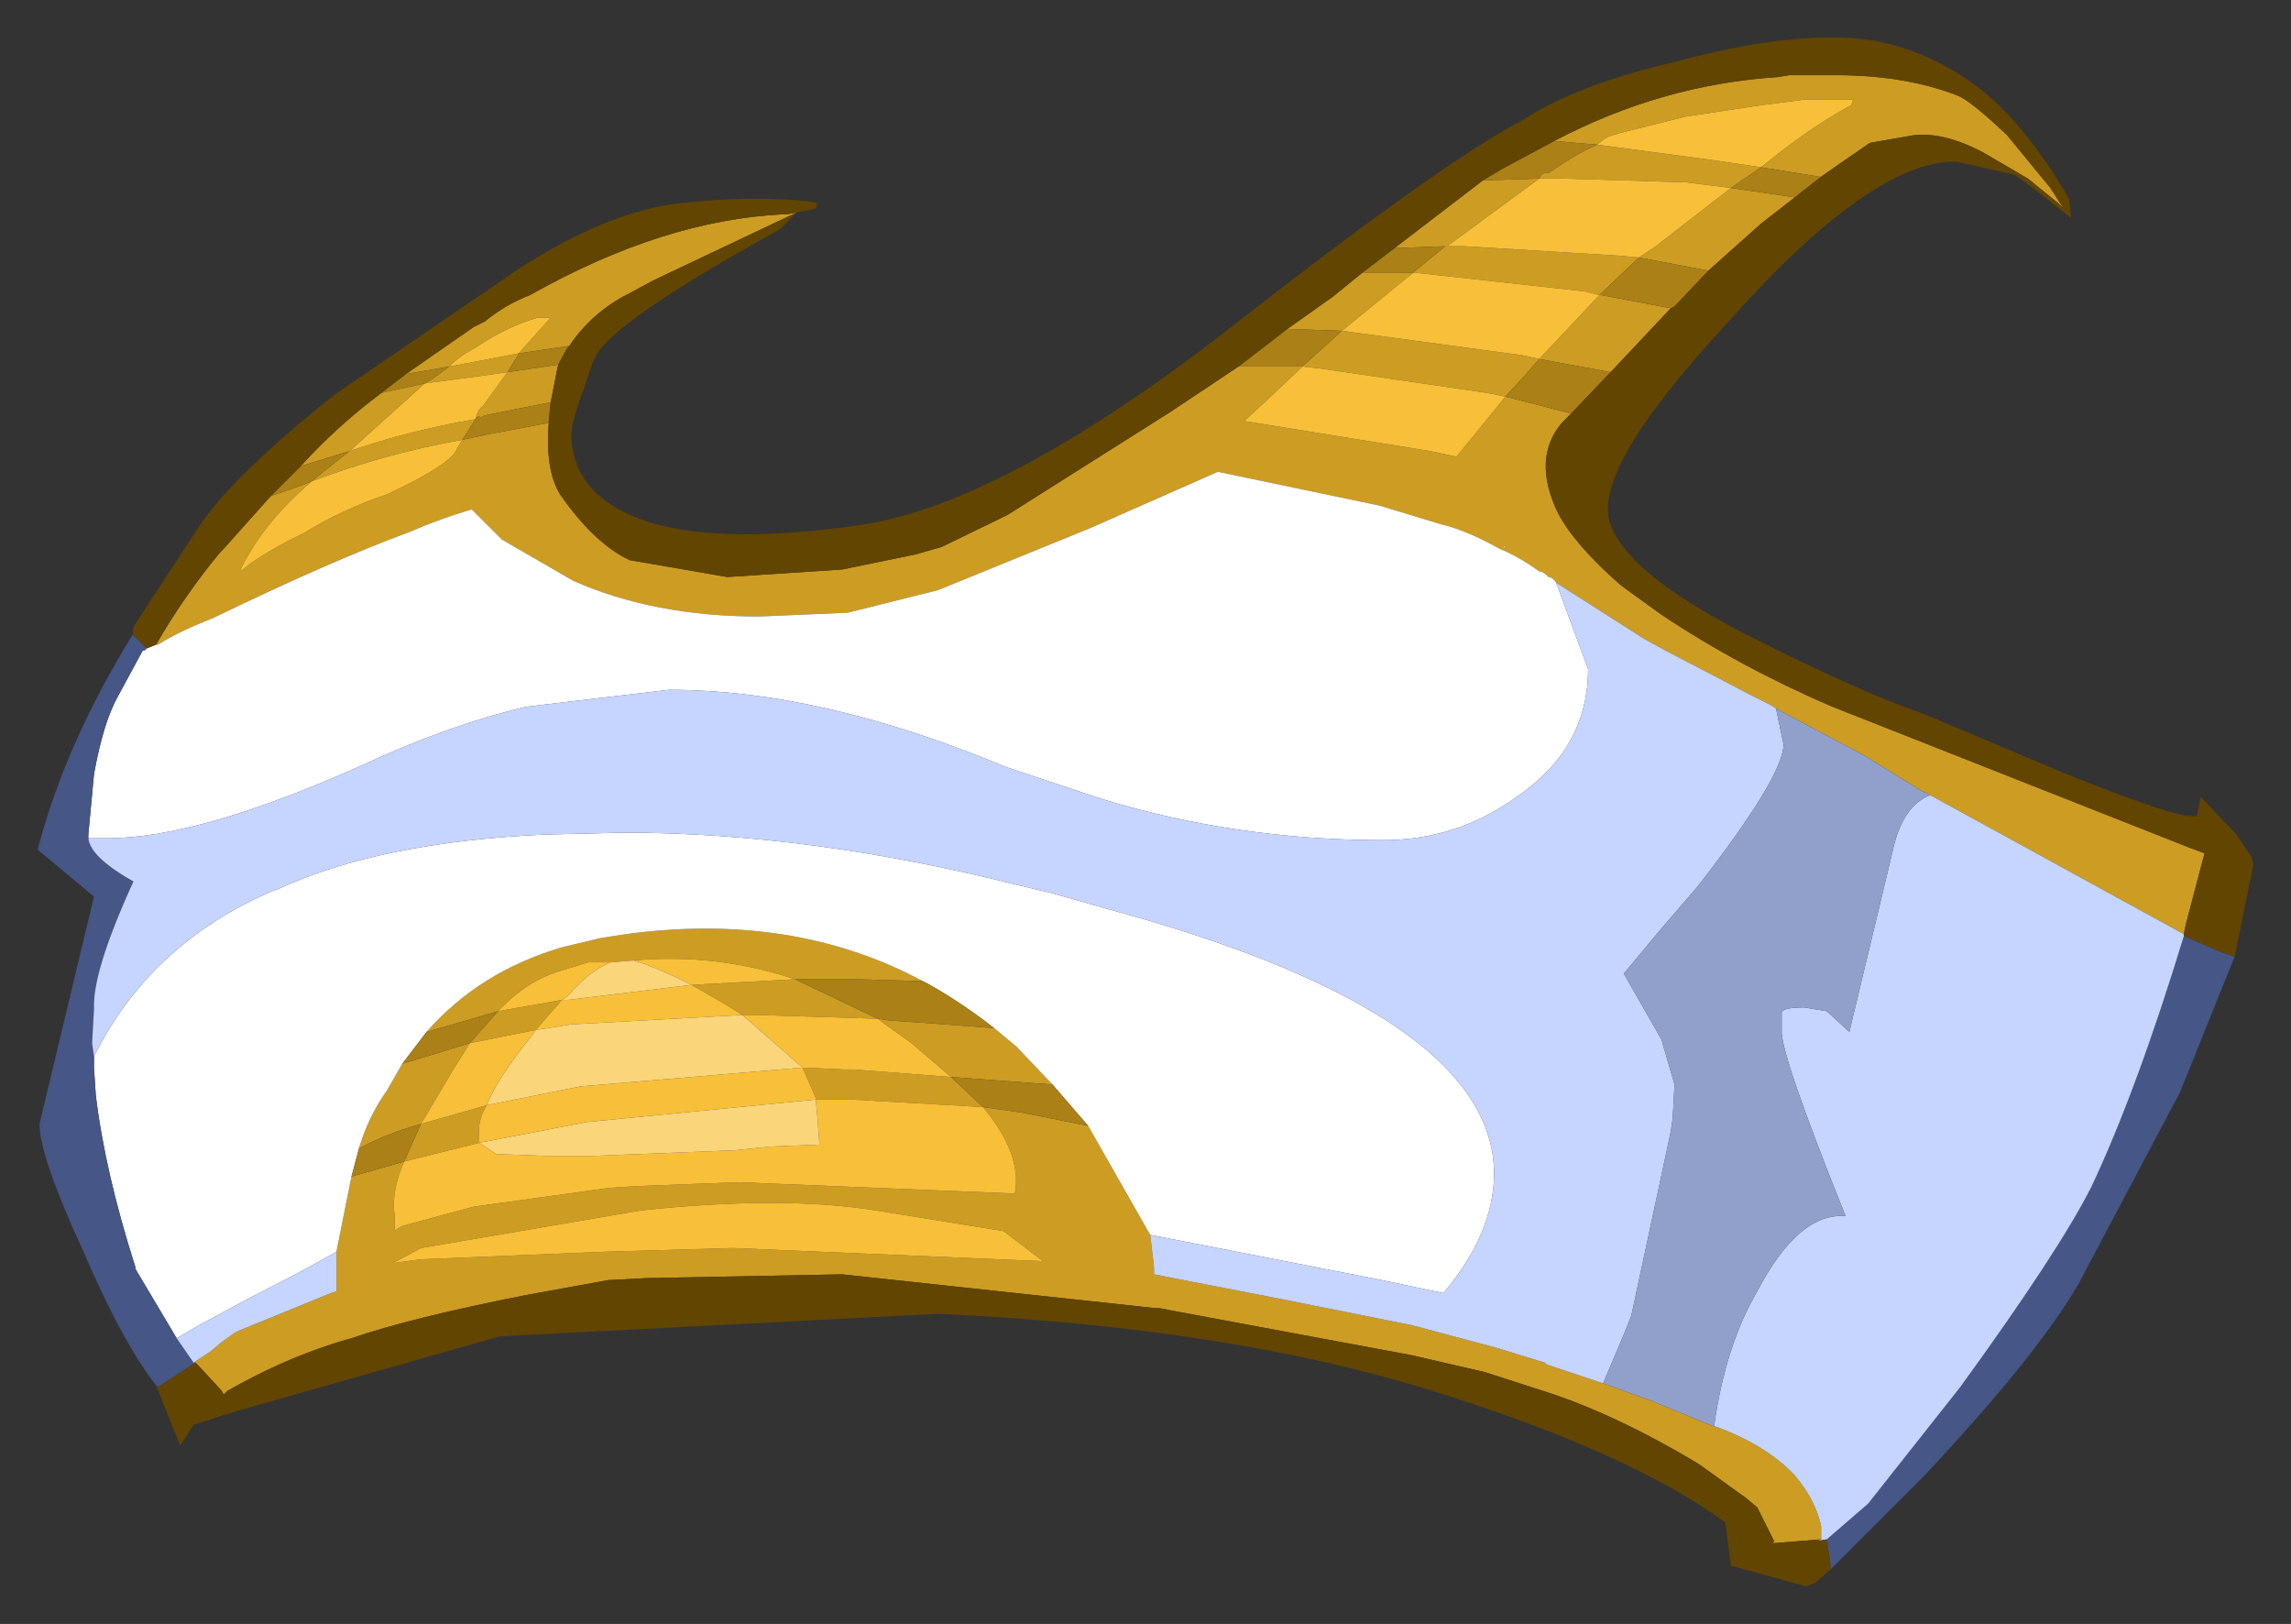 <?xml version="1.0" encoding="UTF-8" standalone="no"?>
<svg xmlns:xlink="http://www.w3.org/1999/xlink" height="43.2px" width="60.95px" xmlns="http://www.w3.org/2000/svg">
  <rect width="100%" height="100%" fill="#333333" stroke="none"/>
  <g transform="matrix(1.0, 0.0, 0.0, 1.0, 1.45, 0.6)">
    <path d="M39.9 3.15 Q42.75 1.65 45.85 1.45 L46.15 1.4 47.4 1.4 Q49.25 1.4 50.65 1.95 51.0 2.1 51.95 3.0 L53.1 4.4 53.45 4.95 53.3 4.8 52.5 4.15 51.3 3.45 Q50.25 2.9 49.45 3.0 L48.3 3.2 47.5 3.75 47.0 4.1 46.95 4.1 45.4 3.85 Q46.75 2.75 47.8 2.2 L47.85 2.05 46.55 2.05 45.4 2.2 43.4 2.5 41.6 2.95 41.45 3.0 Q41.25 3.05 41.05 3.25 L39.9 3.15 M46.3 4.65 L45.4 5.35 44.0 6.6 42.15 6.25 41.1 7.25 41.15 7.25 43.0 7.6 41.4 9.3 39.5 8.95 41.1 7.25 40.7 7.15 36.15 6.65 37.0 5.95 35.65 6.0 38.0 4.2 39.5 4.15 Q39.6 3.95 39.75 4.0 40.55 3.45 41.05 3.25 L44.05 3.65 45.4 3.85 44.6 4.4 43.4 4.25 40.1 4.15 39.5 4.15 37.05 5.95 37.5 5.95 41.6 6.2 42.15 6.25 42.6 5.95 44.6 4.4 46.3 4.65 M40.35 10.4 L40.1 10.65 Q39.3 11.6 40.0 13.05 40.45 13.9 41.65 14.95 L41.85 15.1 42.75 15.75 Q44.85 17.15 47.3 18.2 L56.8 21.95 57.2 22.1 56.7 24.0 56.65 24.25 49.9 20.55 49.6 20.4 48.15 19.5 45.8 18.25 45.65 18.15 45.15 17.9 42.85 16.7 42.3 16.4 39.95 14.9 Q39.85 14.75 39.75 14.75 39.6 14.6 39.5 14.6 38.95 14.2 38.45 14.0 37.55 13.5 36.9 13.35 L35.25 12.85 30.95 11.95 27.55 13.45 23.5 15.1 21.1 15.7 18.75 15.8 Q15.95 15.8 13.8 14.85 L11.9 13.75 11.1 12.95 Q10.25 13.2 9.45 13.55 7.4 14.3 4.2 15.85 3.3 16.2 2.75 16.55 L2.7 16.55 Q3.45 15.25 4.4 14.1 L4.5 14.0 5.75 12.6 6.6 12.3 6.85 12.2 7.15 11.95 7.85 11.4 Q9.45 10.85 11.2 10.55 L10.85 11.1 11.55 10.95 13.15 10.65 Q13.05 11.9 13.45 12.55 14.35 13.85 15.3 14.3 L17.9 14.75 20.95 14.55 22.9 14.15 23.6 13.95 25.35 13.1 29.7 10.35 31.5 9.15 33.2 9.15 34.25 8.2 39.05 8.85 39.5 8.95 39.15 9.35 38.6 9.95 38.1 9.85 33.65 9.2 33.2 9.15 32.25 10.05 31.65 10.6 36.6 11.4 37.3 11.55 38.6 9.95 40.35 10.4 M19.75 5.05 L15.95 6.85 15.3 7.2 Q14.3 7.7 13.7 8.6 L12.35 8.8 13.2 7.85 12.85 7.85 Q12.0 8.1 11.2 8.65 10.8 8.85 10.5 9.15 L9.35 9.35 11.15 8.1 11.45 7.95 Q12.0 7.5 12.65 7.25 16.2 5.25 19.4 5.1 L19.5 5.1 19.75 5.05 M13.4 9.1 L13.2 10.1 11.45 10.45 11.35 10.5 Q11.25 10.45 11.2 10.55 11.25 10.3 11.4 10.2 L12.05 9.3 11.35 9.4 9.85 9.6 10.1 9.45 10.5 9.15 11.3 9.0 12.35 8.8 12.3 8.9 12.05 9.3 13.4 9.1 M32.8 8.15 L34.0 7.3 34.8 6.65 35.75 6.65 36.15 6.65 34.25 8.2 32.8 8.15 M41.2 36.2 L42.45 36.65 44.15 37.35 44.2 37.35 Q45.55 37.85 46.3 38.65 46.85 39.3 47.0 40.0 L47.0 40.35 45.75 40.45 45.7 40.45 45.75 40.4 45.3 39.5 45.0 39.25 43.75 38.35 Q41.5 37.0 39.6 36.4 L38.05 35.9 36.1 35.45 29.65 34.25 29.4 34.2 29.3 34.2 20.95 33.3 15.75 33.4 14.8 33.45 14.75 33.45 12.55 33.85 Q9.5 34.45 7.9 35.0 L7.55 35.1 7.4 35.15 Q6.0 35.6 4.6 36.4 L4.5 36.5 4.45 36.4 3.85 35.75 3.75 35.65 3.7 35.65 4.15 35.35 4.45 35.1 4.8 34.85 4.9 34.8 7.35 33.8 7.5 33.75 7.5 32.7 7.9 30.7 9.3 30.3 9.75 29.3 Q8.85 29.55 8.1 29.95 8.35 29.1 8.85 28.4 L9.25 27.7 10.4 27.35 11.05 27.15 11.8 26.3 10.6 26.65 9.9 26.85 Q11.3 25.25 13.5 24.6 L14.55 24.35 15.2 24.25 Q19.65 23.65 23.1 25.5 L21.35 25.45 19.7 25.45 21.9 26.5 18.65 26.4 18.3 26.4 17.9 26.15 16.95 25.6 19.7 25.45 Q17.6 24.75 15.4 24.95 L14.8 25.0 14.7 25.0 14.55 25.0 14.25 25.0 14.2 25.0 13.55 25.2 Q12.6 25.45 11.8 26.3 L13.5 26.0 12.8 26.8 11.05 27.15 10.55 27.95 9.75 29.3 11.5 28.8 Q11.25 29.2 11.3 29.6 L11.3 29.8 9.3 30.3 Q8.95 31.1 9.05 31.75 L9.05 32.15 Q9.15 32.05 9.3 32.0 L11.15 31.5 14.4 31.05 14.75 31.0 15.55 30.95 18.2 30.85 25.55 31.15 Q25.75 30.1 24.7 28.85 L25.75 29.0 27.5 29.35 29.15 32.25 29.25 33.1 29.25 33.3 32.6 33.95 36.1 34.65 38.35 35.25 39.65 35.65 39.7 35.7 41.2 36.2 M38.55 13.95 L38.55 14.0 38.6 13.9 38.55 13.95 M10.85 11.1 Q8.85 11.45 6.85 12.2 5.55 13.3 4.95 14.55 L4.95 14.6 5.2 14.4 Q5.85 13.95 6.6 13.6 7.65 12.95 8.85 12.55 10.55 11.75 10.7 11.35 L10.85 11.1 M8.7 9.85 L9.85 9.6 7.85 11.4 6.55 11.8 Q7.5 10.75 8.7 9.85 M25.0 26.75 L25.6 27.25 26.55 28.25 23.85 28.05 24.7 28.85 21.2 28.65 20.25 28.65 20.25 28.6 19.9 27.8 21.0 27.85 21.25 27.85 23.85 28.05 22.8 27.15 22.1 26.65 21.9 26.5 22.25 26.55 23.0 26.6 25.0 26.75 M14.6 32.7 L18.05 32.6 26.3 32.95 25.25 32.15 21.85 31.6 Q19.35 31.2 15.6 31.6 L9.75 32.6 9.0 33.0 9.75 32.9 14.6 32.7" fill="#cd9c23" fill-rule="evenodd" stroke="none"/>
    <path d="M1.05 27.5 Q2.55 24.5 5.8 23.1 L5.95 23.05 Q8.65 21.8 13.05 21.6 L15.15 21.55 Q20.1 21.55 25.65 22.95 L26.5 23.15 29.15 23.9 Q38.25 26.6 38.3 30.6 38.3 32.2 36.95 33.8 L35.3 33.45 29.15 32.25 27.5 29.35 26.55 28.25 25.6 27.25 25.0 26.75 Q24.1 26.05 23.2 25.55 L23.1 25.5 Q19.65 23.65 15.2 24.25 L14.55 24.35 13.5 24.6 Q11.3 25.25 9.9 26.85 L9.25 27.7 8.85 28.4 Q8.35 29.1 8.1 29.95 L7.9 30.7 7.5 32.7 6.6 33.2 5.15 33.95 3.85 34.65 3.25 35.0 2.15 33.15 2.15 33.1 Q1.35 30.6 1.1 28.55 L1.05 27.8 1.05 27.5 M2.7 16.55 L2.75 16.55 Q3.3 16.2 4.2 15.85 7.4 14.3 9.45 13.55 10.25 13.2 11.1 12.95 L11.9 13.75 13.8 14.85 Q15.95 15.8 18.75 15.8 L21.1 15.7 23.5 15.1 27.55 13.45 30.95 11.95 35.25 12.85 36.9 13.35 Q37.55 13.5 38.45 14.0 38.95 14.2 39.5 14.6 39.6 14.6 39.75 14.75 39.85 14.75 39.95 14.9 L40.8 17.2 Q40.8 19.3 38.9 20.6 37.3 21.75 35.35 21.75 31.45 21.75 27.85 20.65 L25.3 19.8 Q20.4 17.75 16.35 17.75 L12.55 18.2 Q10.45 18.7 8.2 19.75 3.85 21.7 1.4 21.7 L0.9 21.7 0.9 21.6 1.05 20.0 Q1.3 18.6 1.7 17.9 L2.35 16.7 2.4 16.7 2.45 16.65 2.7 16.55 M38.55 13.95 L38.6 13.9 38.55 14.0 38.55 13.95" fill="#ffffff" fill-rule="evenodd" stroke="none"/>
    <path d="M56.65 24.3 L57.7 24.75 58.0 24.85 56.55 28.45 53.85 33.55 Q52.75 35.45 49.75 38.65 L47.25 41.15 47.25 41.0 47.15 40.35 48.25 39.4 50.7 36.3 Q53.35 32.65 54.2 30.95 55.4 28.4 56.65 24.3 M2.7 36.25 Q1.8 35.1 0.75 32.65 -0.4 30.15 -0.4 29.3 L1.05 23.25 -0.45 22.0 Q0.3 19.15 2.1 16.25 L2.1 16.3 2.45 16.65 2.4 16.7 2.35 16.7 1.7 17.9 Q1.3 18.6 1.05 20.0 L0.9 21.6 0.9 21.7 Q0.95 22.2 2.1 22.85 1.0 25.25 1.05 26.25 L1.0 27.15 1.05 27.5 1.05 27.8 1.1 28.55 Q1.35 30.6 2.15 33.1 L2.15 33.15 3.25 35.0 3.7 35.65 3.75 35.65 2.75 36.3 2.7 36.25" fill="#455687" fill-rule="evenodd" stroke="none"/>
    <path d="M56.65 24.25 L56.65 24.3 Q55.4 28.4 54.2 30.95 53.35 32.65 50.7 36.3 L48.25 39.4 47.15 40.35 46.85 40.4 47.0 40.35 47.0 40.0 Q46.85 39.3 46.3 38.65 45.55 37.85 44.2 37.35 L44.15 37.35 Q44.45 35.2 45.3 33.75 46.4 31.65 47.65 31.75 45.9 27.4 45.95 26.8 L45.95 26.35 Q45.95 26.2 46.55 26.2 L47.15 26.3 47.75 26.85 48.9 22.05 Q49.15 20.85 49.9 20.55 L56.65 24.25 M39.95 14.9 L42.3 16.4 42.85 16.7 45.15 17.9 45.65 18.15 45.8 18.25 46.0 19.2 Q46.0 20.05 43.7 23.0 L42.75 24.1 41.75 25.3 42.75 27.05 43.1 28.25 43.05 29.15 43.0 29.5 41.95 34.4 41.75 34.9 41.2 36.2 39.7 35.7 39.65 35.65 38.35 35.25 36.1 34.65 32.6 33.95 29.25 33.3 29.25 33.1 29.15 32.25 35.3 33.45 36.95 33.8 Q38.3 32.2 38.3 30.6 38.25 26.6 29.15 23.9 L26.5 23.15 25.65 22.95 Q20.1 21.55 15.15 21.55 L13.05 21.6 Q8.65 21.8 5.95 23.05 L5.8 23.1 Q2.55 24.5 1.05 27.5 L1.0 27.15 1.05 26.25 Q1.0 25.25 2.1 22.85 0.95 22.2 0.9 21.7 L1.4 21.7 Q3.85 21.7 8.2 19.75 10.45 18.7 12.55 18.2 L16.35 17.75 Q20.4 17.75 25.3 19.8 L27.85 20.65 Q31.45 21.75 35.35 21.75 37.3 21.75 38.9 20.6 40.8 19.3 40.8 17.2 L39.95 14.9 M3.25 35.0 L3.85 34.65 5.15 33.95 6.6 33.2 7.5 32.7 7.5 33.75 7.35 33.8 4.9 34.8 4.8 34.85 4.45 35.1 4.15 35.35 3.7 35.65 3.25 35.0" fill="#c6d5ff" fill-rule="evenodd" stroke="none"/>
    <path d="M45.8 18.25 L48.15 19.5 49.6 20.4 49.9 20.55 Q49.15 20.85 48.9 22.05 L47.75 26.85 47.15 26.3 46.55 26.2 Q45.95 26.2 45.95 26.35 L45.95 26.8 Q45.9 27.4 47.65 31.75 46.4 31.65 45.3 33.75 44.45 35.2 44.15 37.35 L42.45 36.65 41.2 36.2 41.75 34.9 41.95 34.4 43.0 29.5 43.05 29.15 43.1 28.25 42.75 27.05 41.75 25.3 42.75 24.1 43.7 23.0 Q46.0 20.05 46.0 19.2 L45.8 18.25" fill="#91a0cb" fill-rule="evenodd" stroke="none"/>
    <path d="M41.05 3.25 Q41.25 3.05 41.45 3.0 L41.6 2.95 43.4 2.5 45.4 2.2 46.55 2.05 47.85 2.05 47.8 2.2 Q46.75 2.75 45.4 3.85 L44.05 3.65 41.05 3.25 M39.5 4.15 L40.1 4.15 43.4 4.25 44.6 4.4 42.6 5.95 42.15 6.25 41.6 6.2 37.5 5.95 37.05 5.95 39.5 4.15 M36.15 6.65 L40.7 7.15 41.1 7.25 39.5 8.95 39.05 8.85 34.25 8.2 36.15 6.65 M10.5 9.15 Q10.8 8.85 11.2 8.65 12.0 8.1 12.85 7.85 L13.2 7.85 12.35 8.8 11.3 9.0 10.5 9.15 M33.2 9.15 L33.65 9.2 38.1 9.85 38.6 9.95 37.3 11.55 36.6 11.4 31.65 10.6 32.25 10.05 33.2 9.15 M9.85 9.6 L11.35 9.4 12.05 9.3 11.4 10.2 Q11.25 10.3 11.2 10.55 9.45 10.85 7.85 11.4 L9.85 9.6 M10.85 11.1 L10.7 11.35 Q10.55 11.75 8.85 12.55 7.65 12.95 6.6 13.6 5.85 13.95 5.2 14.4 L4.95 14.6 4.95 14.55 Q5.55 13.3 6.85 12.2 8.85 11.45 10.85 11.1 M19.7 25.45 L16.95 25.6 17.9 26.15 18.3 26.4 18.65 26.4 21.9 26.5 22.1 26.65 22.8 27.15 23.85 28.05 21.25 27.85 21.0 27.85 19.9 27.8 18.3 26.4 13.75 26.65 12.8 26.8 13.5 26.0 13.65 26.0 16.95 25.6 Q15.95 25.1 15.4 24.95 17.6 24.75 19.7 25.45 M19.05 29.9 L20.35 29.85 20.3 29.15 20.25 28.65 14.15 29.25 11.3 29.8 11.75 30.1 13.1 30.15 14.3 30.15 18.1 30.0 19.05 29.9 M13.5 26.0 L11.8 26.3 Q12.6 25.45 13.55 25.2 L14.2 25.0 14.25 25.0 14.55 25.0 14.7 25.0 14.8 25.0 Q14.25 25.2 13.65 25.9 L13.5 26.0 M12.8 26.8 L12.7 26.95 Q11.8 28.05 11.5 28.8 L14.0 28.3 19.9 27.8 20.25 28.6 20.25 28.65 21.2 28.65 24.7 28.85 Q25.75 30.1 25.55 31.15 L18.2 30.85 15.55 30.95 14.75 31.0 14.4 31.05 11.15 31.5 9.3 32.0 Q9.15 32.05 9.05 32.15 L9.05 31.75 Q8.95 31.1 9.3 30.3 L11.3 29.8 11.3 29.6 Q11.25 29.2 11.5 28.8 L9.75 29.3 10.55 27.95 11.05 27.15 12.8 26.8 M14.6 32.7 L9.75 32.9 9.0 33.0 9.75 32.6 15.6 31.6 Q19.35 31.2 21.85 31.6 L25.25 32.15 26.3 32.95 18.05 32.6 14.6 32.7" fill="#f7c038" fill-rule="evenodd" stroke="none"/>
    <path d="M15.4 24.95 Q15.95 25.1 16.95 25.6 L13.65 26.0 13.5 26.0 13.65 25.9 Q14.25 25.2 14.8 25.0 L15.4 24.95 M12.8 26.8 L13.75 26.65 18.3 26.4 19.9 27.8 14.0 28.3 11.5 28.8 Q11.8 28.05 12.7 26.95 L12.8 26.8 M19.05 29.9 L18.1 30.0 14.3 30.15 13.1 30.15 11.75 30.1 11.3 29.8 14.15 29.25 20.25 28.65 20.3 29.15 20.35 29.85 19.05 29.9" fill="#fad579" fill-rule="evenodd" stroke="none"/>
    <path d="M39.9 3.15 L41.05 3.25 Q40.55 3.45 39.75 4.0 39.6 3.95 39.5 4.15 L38.0 4.2 38.5 3.9 39.9 3.15 M45.4 3.85 L46.95 4.1 47.0 4.1 46.3 4.65 44.6 4.4 45.4 3.85 M44.0 6.6 L43.1 7.55 43.0 7.6 41.15 7.25 41.1 7.25 42.15 6.25 44.0 6.6 M41.4 9.3 L40.35 10.4 38.6 9.95 39.15 9.35 39.5 8.95 41.4 9.3 M13.7 8.6 L13.65 8.65 13.4 9.1 12.05 9.3 12.3 8.9 12.35 8.8 13.7 8.6 M13.2 10.1 L13.15 10.6 13.15 10.65 11.55 10.95 10.85 11.1 11.2 10.55 Q11.25 10.45 11.35 10.5 L11.45 10.45 13.2 10.1 M31.5 9.15 L32.8 8.15 34.25 8.2 33.2 9.15 31.5 9.15 M34.8 6.65 L35.65 6.0 37.0 5.95 36.15 6.65 35.75 6.65 34.8 6.65 M9.35 9.35 L10.5 9.15 10.1 9.45 9.85 9.6 8.7 9.85 9.35 9.35 M7.85 11.4 L7.15 11.95 6.85 12.2 6.6 12.3 5.75 12.6 6.55 11.8 7.85 11.4 M7.9 30.7 L8.1 29.95 Q8.85 29.55 9.75 29.3 L9.3 30.3 7.9 30.7 M9.25 27.7 L9.9 26.85 10.6 26.65 11.8 26.3 11.05 27.15 10.4 27.35 9.25 27.7 M23.1 25.5 L23.2 25.55 Q24.1 26.05 25.0 26.75 L23.0 26.6 22.25 26.55 21.9 26.5 19.7 25.45 21.35 25.45 23.1 25.5 M26.55 28.25 L27.5 29.35 25.75 29.0 24.7 28.85 23.85 28.05 26.55 28.25" fill="#aa8017" fill-rule="evenodd" stroke="none"/>
    <path d="M47.0 4.1 L47.5 3.75 48.3 3.2 49.45 3.0 Q50.25 2.9 51.3 3.45 L52.5 4.15 53.3 4.8 53.45 4.95 53.1 4.4 51.95 3.0 Q51.0 2.1 50.65 1.95 49.25 1.4 47.4 1.4 L46.15 1.4 45.85 1.45 Q42.75 1.65 39.9 3.15 L38.5 3.9 38.0 4.2 35.65 6.0 34.8 6.65 34.0 7.3 32.8 8.15 31.5 9.15 29.7 10.35 25.35 13.1 23.6 13.95 22.9 14.15 20.95 14.55 17.9 14.75 15.3 14.3 Q14.35 13.85 13.45 12.55 13.05 11.9 13.15 10.65 L13.15 10.6 13.2 10.1 13.4 9.1 13.65 8.65 13.7 8.6 Q14.3 7.7 15.3 7.2 L15.95 6.85 19.75 5.05 19.3 5.5 Q15.4 7.65 14.55 8.65 14.35 8.85 14.1 9.7 13.75 10.6 13.75 11.0 13.8 12.65 15.85 13.3 17.85 13.9 21.55 13.35 25.25 12.75 31.05 8.3 36.85 3.75 39.05 2.6 40.5 1.65 43.1 1.05 45.65 0.35 47.55 0.4 49.45 0.45 51.15 1.7 52.45 2.7 53.6 4.7 L53.65 5.2 52.7 4.45 52.15 4.05 50.6 3.7 Q48.35 3.65 44.45 8.05 40.85 11.95 41.4 13.35 41.85 14.65 44.95 16.25 48.0 17.8 49.75 18.4 L53.55 20.0 Q56.65 21.25 57.0 21.1 L57.1 20.6 58.05 21.6 58.45 22.2 58.5 22.4 58.0 24.85 57.7 24.75 56.65 24.3 56.65 24.25 56.7 24.0 57.2 22.1 56.8 21.95 47.3 18.2 Q44.85 17.15 42.75 15.75 L41.85 15.1 41.65 14.95 Q40.45 13.9 40.0 13.05 39.3 11.6 40.1 10.65 L40.35 10.4 41.4 9.3 43.0 7.6 43.1 7.55 44.0 6.6 45.4 5.35 46.3 4.65 47.0 4.1 M47.15 40.35 L47.25 41.0 47.25 41.15 46.85 41.5 46.6 41.6 44.6 41.05 44.45 39.9 Q41.85 38.0 36.5 36.35 31.1 34.7 23.5 34.35 L11.85 34.95 4.8 36.95 3.7 37.3 3.35 37.85 3.2 37.5 2.7 36.25 2.75 36.3 3.75 35.65 3.85 35.75 4.45 36.4 4.5 36.5 4.6 36.4 Q6.0 35.6 7.4 35.15 L7.55 35.1 7.9 35.0 Q9.5 34.45 12.55 33.85 L14.75 33.45 14.8 33.45 15.75 33.4 20.95 33.3 29.3 34.2 29.4 34.2 29.65 34.25 36.1 35.45 38.05 35.9 39.6 36.4 Q41.5 37.0 43.75 38.35 L45.0 39.25 45.3 39.5 45.75 40.4 45.7 40.45 45.75 40.45 47.0 40.35 46.85 40.4 47.15 40.35 M2.1 16.25 Q2.05 16.15 2.15 16.0 L3.85 13.4 Q4.75 12.05 7.45 9.9 L12.35 6.55 Q14.75 5.0 16.7 4.8 18.5 4.6 20.0 4.75 L20.3 4.8 20.25 4.95 19.75 5.05 19.5 5.1 19.4 5.1 Q16.2 5.25 12.65 7.25 12.0 7.5 11.45 7.95 L11.15 8.1 9.35 9.35 8.7 9.85 Q7.5 10.75 6.55 11.8 L5.75 12.6 4.5 14.0 4.4 14.1 Q3.45 15.25 2.7 16.55 L2.45 16.65 2.1 16.3 2.1 16.25" fill="#624500" fill-rule="evenodd" stroke="none"/>
  </g>
</svg>